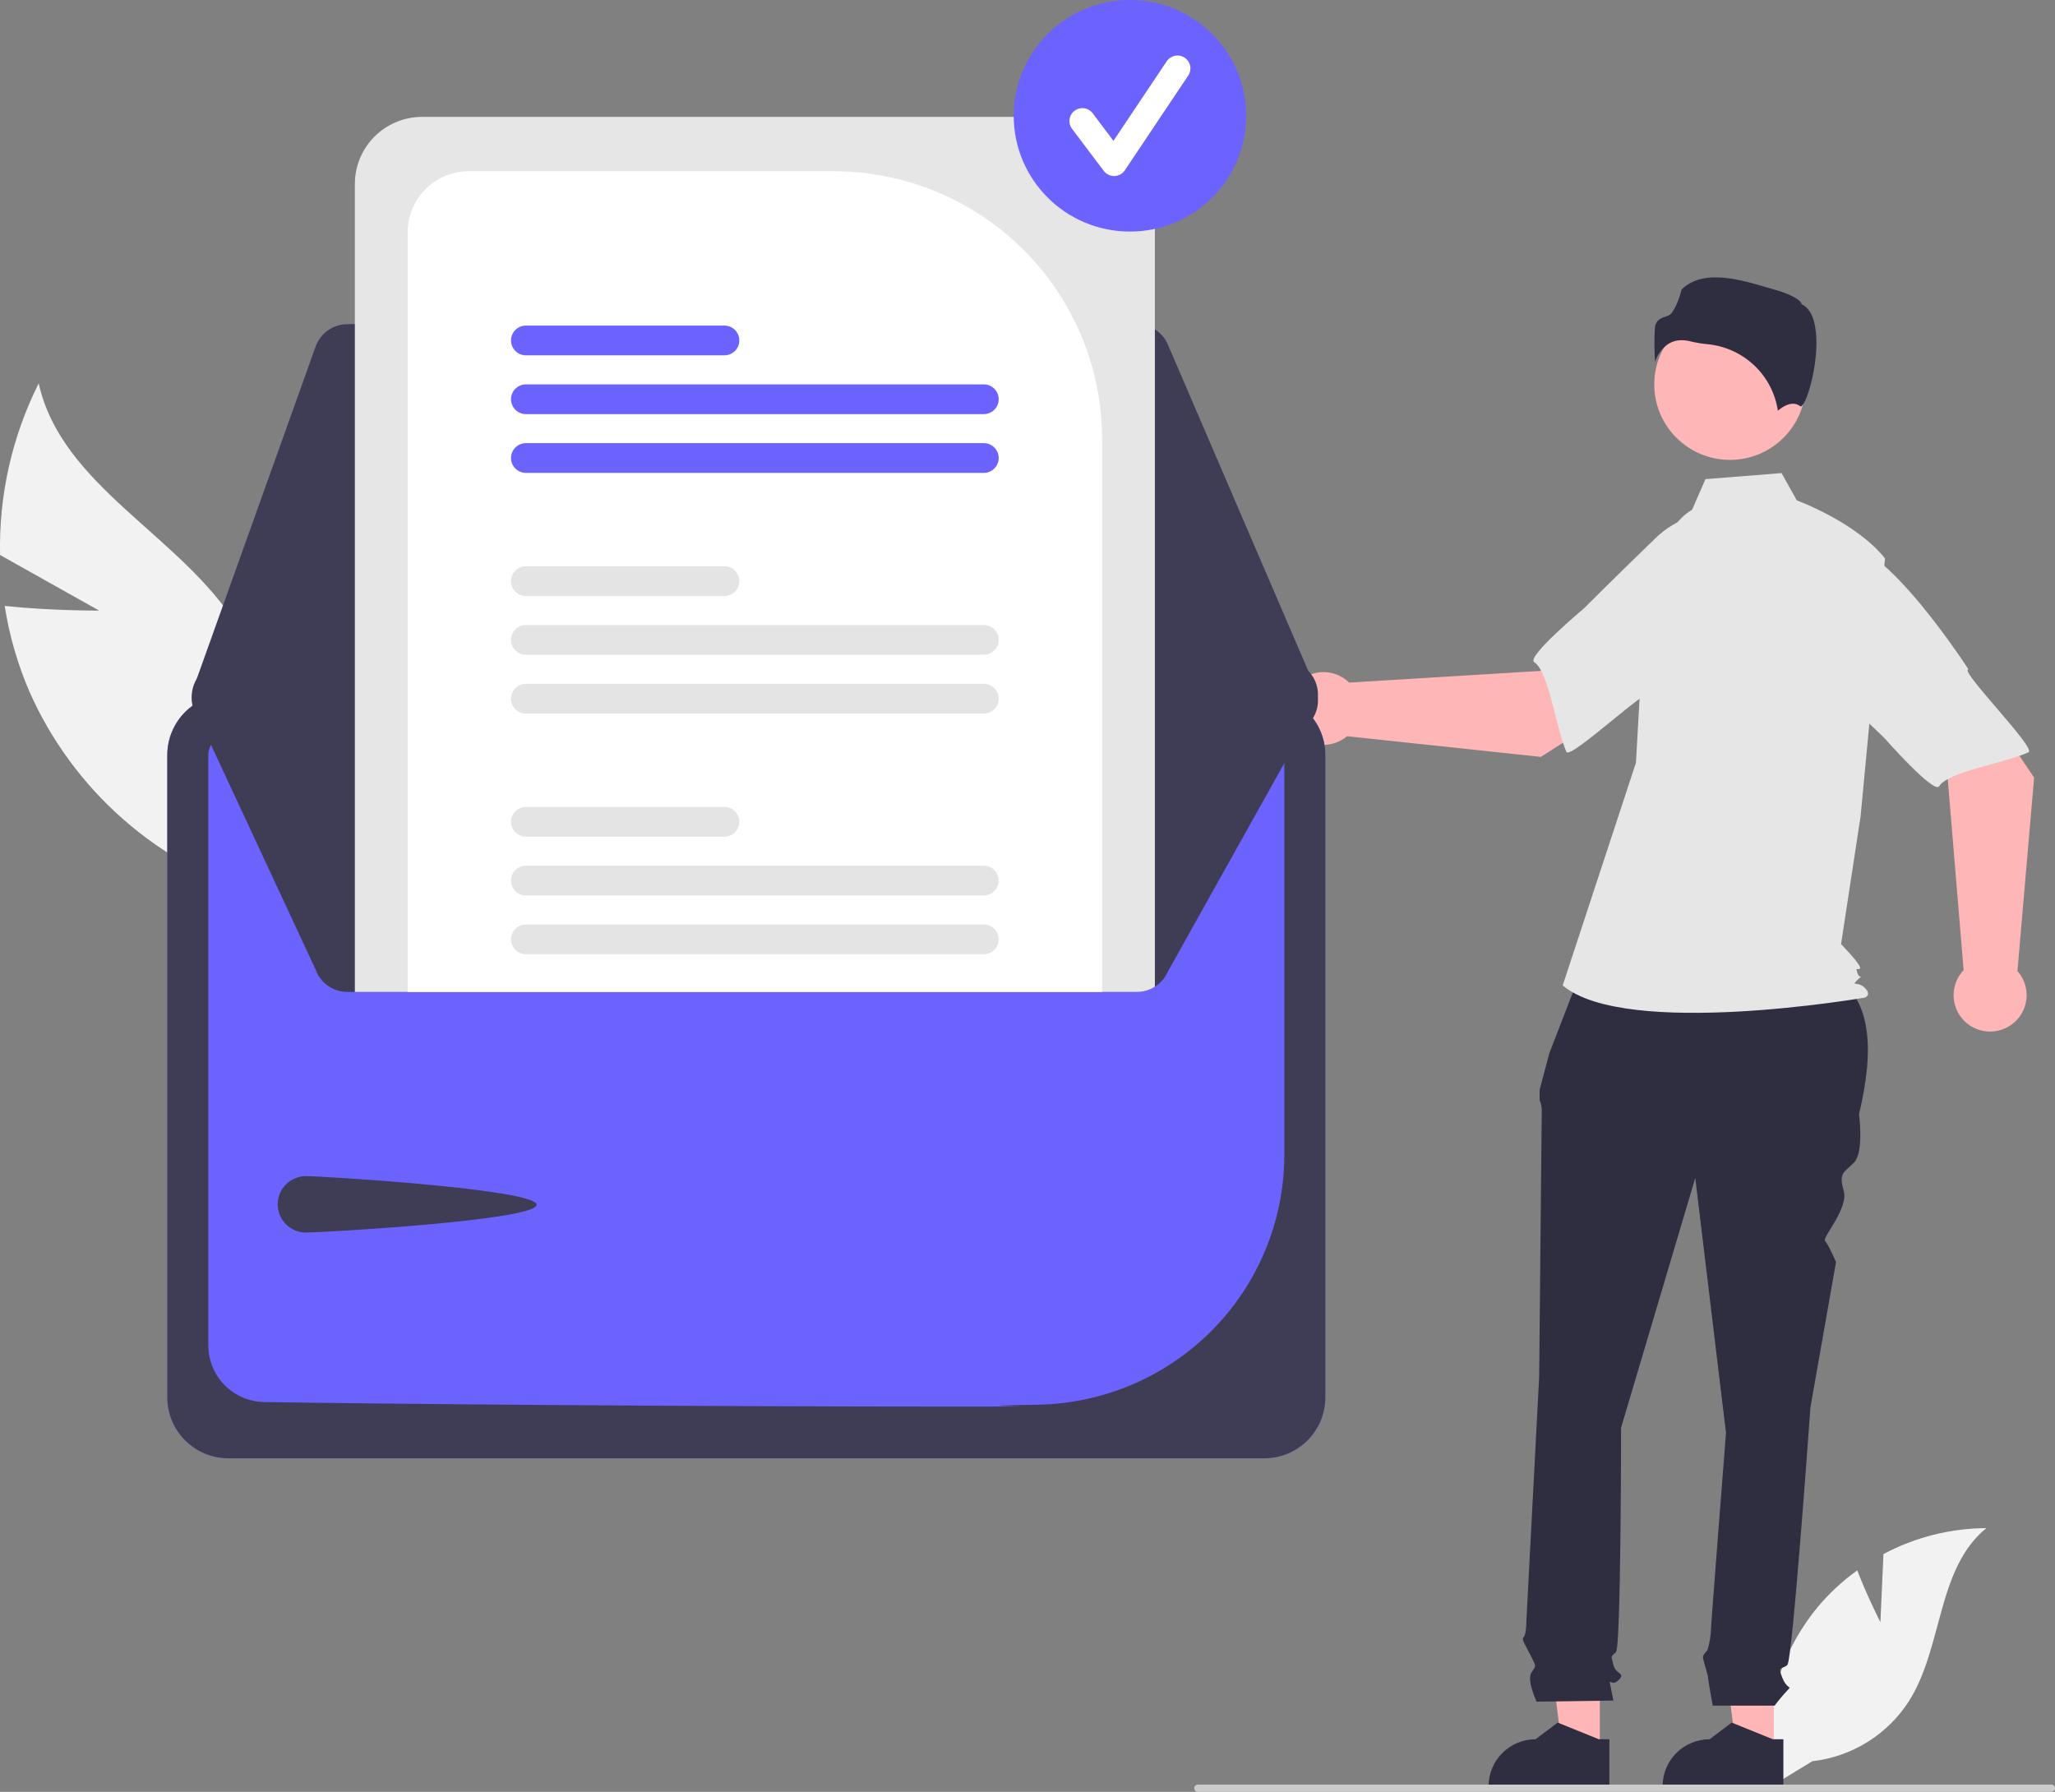 <svg width="445" height="388" viewBox="0 0 445 388" fill="none" xmlns="http://www.w3.org/2000/svg">
<rect x="0" y="0" width="445" height="388" fill="#808080" stroke="none"/>
<g clip-path="url(#clip0_19_24)">
<path d="M21.472 132.219L0.015 120.179C-0.274 107.297 2.597 94.54 8.38 83.015C13.327 105.384 39.361 116.026 51.373 135.557C55.072 141.677 57.342 148.548 58.014 155.661C58.685 162.773 57.742 169.946 55.253 176.646L56.664 193.989C45.575 190.68 35.337 185.015 26.657 177.385C17.976 169.754 11.059 160.34 6.383 149.79C3.818 143.845 2.015 137.603 1.016 131.21C11.02 132.27 21.472 132.219 21.472 132.219Z" fill="#F2F2F2"/>
<path d="M407.194 351.257L407.852 336.519C414.71 332.866 422.361 330.937 430.138 330.898C419.434 339.617 420.772 356.422 413.515 368.146C411.223 371.785 408.139 374.864 404.491 377.155C400.843 379.445 396.724 380.888 392.44 381.377L383.483 386.841C382.254 380.015 382.525 373.004 384.277 366.292C386.029 359.581 389.221 353.327 393.633 347.963C396.138 344.978 399.011 342.319 402.182 340.049C404.328 345.684 407.194 351.257 407.194 351.257Z" fill="#F2F2F2"/>
<path d="M384.115 379.256L376.004 379.255L372.145 348.089L384.116 348.09L384.115 379.256Z" fill="#FFB6B6"/>
<path d="M386.183 387.089L360.031 387.088V386.758C360.031 384.069 361.104 381.489 363.013 379.588C364.921 377.686 367.51 376.617 370.21 376.617L374.988 373.007L383.9 376.618L386.183 376.618L386.183 387.089Z" fill="#2F2E41"/>
<path d="M346.434 379.256L338.323 379.255L334.465 348.089L346.436 348.09L346.434 379.256Z" fill="#FFB6B6"/>
<path d="M348.503 387.089L322.351 387.088V386.758C322.351 384.069 323.423 381.489 325.332 379.588C327.241 377.686 329.83 376.617 332.53 376.617L337.307 373.007L346.22 376.618L348.503 376.618L348.503 387.089Z" fill="#2F2E41"/>
<path d="M342.923 208.868L395.678 210.182C405.698 215.603 405.85 227.337 402.567 241.269C402.567 241.269 403.675 249.55 401.459 251.758C399.242 253.966 398.134 253.966 399.242 257.83C400.35 261.695 394.495 268.006 395.206 268.715C395.917 269.423 397.58 273.288 397.58 273.288L392.039 304.754C392.039 304.754 388.16 359.406 387.051 360.51C385.943 361.614 384.835 360.51 385.943 363.271C387.051 366.031 388.16 364.927 387.051 366.031C386.07 367.085 385.145 368.191 384.281 369.343H370.884C370.884 369.343 369.874 363.823 369.874 363.271C369.874 362.719 368.765 359.406 368.765 358.854C368.765 358.302 369.745 357.326 369.745 357.326C370.083 356.204 370.312 355.052 370.428 353.886C370.428 352.782 373.753 310.274 373.753 310.274L367.103 255.07L351.033 309.17C351.033 309.17 351.033 356.646 349.925 357.75C348.817 358.854 348.817 358.302 349.371 360.51C349.925 362.719 352.142 362.166 350.479 363.823C348.817 365.479 348.263 362.719 348.817 365.479L349.371 368.239L332.747 368.476C332.747 368.476 330.531 363.823 331.639 362.166C332.747 360.51 332.681 360.962 331.329 358.252C329.977 355.542 329.423 354.99 329.977 354.438C330.531 353.886 330.531 350.95 330.531 350.95L333.301 298.129C333.301 298.129 333.856 242.373 333.856 240.717C333.897 239.865 333.74 239.015 333.395 238.234V235.986L335.518 228.02L342.923 208.868Z" fill="#2F2E41"/>
<path d="M374.614 99.584C383.667 99.584 391.005 92.273 391.005 83.254C391.005 74.236 383.667 66.925 374.614 66.925C365.561 66.925 358.223 74.236 358.223 83.254C358.223 92.273 365.561 99.584 374.614 99.584Z" fill="#FFB6B6"/>
<path d="M366.418 110.377C362.887 112.468 360.775 116.311 359.562 120.221C357.317 127.461 355.966 134.946 355.538 142.511L354.257 165.16L338.395 213.386C352.142 224.975 403.817 216.02 403.817 216.02C403.817 216.02 405.403 215.493 403.817 213.913C402.231 212.333 400.686 213.733 402.273 212.152C403.859 210.572 402.765 212.333 402.237 210.752C401.708 209.172 402.237 210.226 402.765 209.699C403.294 209.172 398.672 204.431 398.672 204.431L402.902 176.749L408.19 120.912C401.845 113.01 389.084 108.353 389.084 108.353L385.787 102.44L369.301 103.754L366.418 110.377Z" fill="#E6E6E6"/>
<path d="M364.17 73.671C364.804 73.676 365.436 73.758 366.05 73.916C367.26 74.206 368.49 74.412 369.729 74.531C373.523 74.887 377.089 76.499 379.856 79.11C382.623 81.721 384.432 85.181 384.993 88.937C385.946 88.109 388.113 86.588 389.89 88.002C389.917 88.024 389.932 88.036 389.995 88.006C391.175 87.449 393.269 80.586 393.332 74.544C393.366 71.336 392.859 67.241 390.255 65.944L390.118 65.876L390.082 65.727C389.908 65.006 387.965 63.774 384.587 62.816C378.449 61.074 369.299 57.681 364.146 62.674C363.756 64.358 362.487 67.96 361.206 68.369C359.787 68.821 358.561 69.211 358.368 70.945C358.207 73.413 358.219 75.889 358.403 78.355C358.884 76.846 359.828 75.525 361.102 74.579C362.008 73.971 363.078 73.654 364.17 73.671Z" fill="#2F2E41"/>
<path d="M333.661 163.899L360.437 146.816L346.951 128.957L333.634 145.275L292.143 147.811C291.052 146.736 289.67 146.001 288.167 145.695C286.664 145.389 285.103 145.525 283.676 146.087C282.249 146.65 281.017 147.613 280.131 148.861C279.244 150.109 278.741 151.586 278.683 153.114C278.624 154.642 279.014 156.153 279.803 157.464C280.592 158.775 281.747 159.829 283.127 160.498C284.507 161.166 286.052 161.42 287.575 161.229C289.097 161.037 290.531 160.409 291.701 159.42L333.661 163.899Z" fill="#FFB6B6"/>
<path d="M385.288 122.972C386.842 132.341 357.495 150.232 357.495 150.232C357.495 148.033 339.979 164.635 339.189 162.811C336.942 157.628 335.362 145.35 332.222 143.385C330.427 142.261 343.036 131.704 343.036 131.704C343.036 131.704 349.637 125.079 358.299 116.723C360.704 114.315 363.681 112.553 366.954 111.6C370.226 110.647 373.687 110.535 377.015 111.273C377.015 111.273 383.734 113.602 385.288 122.972Z" fill="#E6E6E6"/>
<path d="M440.476 168.384L422.765 142.077L405.128 155.887L421.786 168.805L425.209 210.077C424.154 211.187 423.445 212.578 423.17 214.082C422.895 215.586 423.065 217.138 423.659 218.547C424.253 219.956 425.247 221.163 426.517 222.02C427.788 222.876 429.282 223.346 430.816 223.372C432.35 223.398 433.859 222.978 435.158 222.164C436.457 221.35 437.49 220.178 438.132 218.789C438.774 217.4 438.996 215.856 438.771 214.343C438.547 212.831 437.886 211.417 436.868 210.272L440.476 168.384Z" fill="#FFB6B6"/>
<path d="M398.309 117.829C407.679 116.083 426.255 144.934 426.255 144.934C424.048 144.981 441.08 162.075 439.267 162.901C434.112 165.249 421.824 167.082 419.919 170.251C418.829 172.064 407.967 159.727 407.967 159.727C407.967 159.727 401.179 153.293 392.61 144.843C390.143 142.498 388.312 139.57 387.286 136.331C386.26 133.092 386.074 129.647 386.744 126.317C386.744 126.317 388.94 119.576 398.309 117.829Z" fill="#E6E6E6"/>
<path d="M445 387.218C445 387.321 444.98 387.423 444.941 387.518C444.902 387.613 444.844 387.699 444.771 387.772C444.698 387.844 444.611 387.902 444.516 387.941C444.421 387.98 444.318 388 444.215 388H259.382C259.174 388 258.974 387.918 258.827 387.771C258.68 387.625 258.597 387.426 258.597 387.218C258.597 387.011 258.68 386.812 258.827 386.666C258.974 386.519 259.174 386.437 259.382 386.437H444.215C444.318 386.436 444.421 386.456 444.516 386.495C444.611 386.535 444.698 386.592 444.771 386.665C444.844 386.737 444.902 386.824 444.941 386.919C444.98 387.014 445 387.116 445 387.218Z" fill="#CCCCCC"/>
<path d="M273.773 150.307H49.452C45.948 150.311 42.588 151.7 40.109 154.169C37.631 156.638 36.237 159.985 36.233 163.477V302.613C36.237 306.105 37.631 309.452 40.109 311.921C42.588 314.39 45.948 315.778 49.452 315.782H273.773C277.278 315.779 280.638 314.39 283.116 311.921C285.594 309.452 286.988 306.105 286.992 302.613V163.477C286.988 159.985 285.594 156.638 283.116 154.169C280.638 151.7 277.278 150.311 273.773 150.307Z" fill="#6C63FF"/>
<path d="M273.773 150.307H49.452C45.948 150.311 42.588 151.7 40.109 154.169C37.631 156.638 36.237 159.985 36.233 163.477V302.613C36.237 306.105 37.631 309.452 40.109 311.921C42.588 314.39 45.948 315.778 49.452 315.782H273.773C277.278 315.779 280.638 314.39 283.116 311.921C285.594 309.452 286.988 306.105 286.992 302.613V163.477C286.988 159.985 285.594 156.638 283.116 154.169C280.638 151.7 277.278 150.311 273.773 150.307ZM278.111 250.251C278.057 264.416 272.433 277.996 262.445 288.077C252.457 298.158 238.901 303.938 224.684 304.177C201.923 304.472 237.278 304.587 209.826 304.587C147.053 304.587 81.597 303.989 57.175 303.602C53.962 303.536 50.902 302.221 48.648 299.938C46.395 297.655 45.127 294.585 45.114 291.383V163.487C45.115 162.34 45.572 161.241 46.385 160.429C47.198 159.618 48.3 159.16 49.451 159.155H273.764C274.915 159.157 276.018 159.612 276.832 160.422C277.647 161.231 278.107 162.329 278.111 163.475V250.251Z" fill="#3F3D56"/>
<path d="M246.159 70.188H75.251C73.739 70.19 72.264 70.657 71.028 71.526C69.792 72.394 68.856 73.621 68.346 75.039L41.95 148.816C41.556 149.917 41.433 151.096 41.592 152.254C41.75 153.413 42.186 154.516 42.861 155.472C43.537 156.428 44.433 157.208 45.474 157.747C46.515 158.287 47.671 158.569 48.845 158.571L278.061 158.976H278.072C279.285 158.976 280.479 158.676 281.547 158.103C282.615 157.53 283.523 156.702 284.191 155.693C284.859 154.684 285.265 153.526 285.373 152.322C285.481 151.119 285.287 149.907 284.809 148.796L252.897 74.614C252.333 73.3 251.394 72.18 250.196 71.393C248.998 70.606 247.594 70.187 246.159 70.188Z" fill="#3F3D56"/>
<path d="M285.403 150.398C285.402 151.388 285.2 152.367 284.809 153.276L252.899 210.379C252.331 211.69 251.39 212.808 250.193 213.593C248.995 214.379 247.593 214.798 246.16 214.8H75.253C73.741 214.799 72.265 214.332 71.028 213.465C69.792 212.597 68.854 211.37 68.343 209.952L41.952 153.256C41.628 152.353 41.487 151.395 41.535 150.437C41.583 149.479 41.821 148.54 42.233 147.674C42.646 146.808 43.226 146.031 43.941 145.388C44.655 144.745 45.489 144.249 46.396 143.927C47.181 143.645 48.009 143.501 48.843 143.5L76.843 143.448L88.271 143.428L238.649 143.165L250.083 143.146L278.063 143.093H278.07C280.015 143.093 281.879 143.863 283.255 145.233C284.63 146.603 285.402 148.461 285.403 150.398Z" fill="#3F3D56"/>
<path d="M66.269 254.676C69.658 254.676 116.198 257.509 116.198 260.886C116.198 264.262 69.658 266.903 66.269 266.903C64.642 266.903 63.081 266.259 61.93 265.112C60.779 263.966 60.133 262.411 60.133 260.789C60.133 259.168 60.779 257.613 61.93 256.466C63.081 255.32 64.642 254.676 66.269 254.676Z" fill="#3F3D56"/>
<path d="M235.516 25.306H91.409C87.547 25.311 83.845 26.841 81.114 29.562C78.383 32.282 76.847 35.971 76.843 39.819V214.8H246.16C247.55 214.804 248.912 214.41 250.083 213.664V39.819C250.079 35.971 248.543 32.282 245.812 29.562C243.081 26.841 239.378 25.311 235.516 25.306Z" fill="#E6E6E6"/>
<path d="M180.513 37.072H101.539C98.022 37.076 94.65 38.469 92.163 40.945C89.676 43.422 88.276 46.781 88.271 50.284V214.8H238.649V94.99C238.631 79.635 232.5 64.914 221.601 54.056C210.703 43.198 195.926 37.09 180.513 37.072Z" fill="white"/>
<path d="M213.03 200.189H113.89C113.033 200.189 112.211 200.529 111.605 201.132C110.999 201.736 110.659 202.555 110.659 203.409C110.659 204.262 110.999 205.081 111.605 205.685C112.211 206.289 113.033 206.628 113.89 206.628H213.03C213.887 206.628 214.708 206.289 215.314 205.685C215.92 205.081 216.261 204.262 216.261 203.409C216.261 202.555 215.92 201.736 215.314 201.132C214.708 200.529 213.887 200.189 213.03 200.189Z" fill="#E4E4E4"/>
<path d="M213.03 187.458H113.89C113.032 187.458 112.209 187.797 111.603 188.401C110.996 189.006 110.655 189.825 110.655 190.68C110.655 191.535 110.996 192.354 111.603 192.958C112.209 193.563 113.032 193.902 113.89 193.902H213.03C213.887 193.902 214.71 193.563 215.317 192.958C215.923 192.354 216.264 191.535 216.264 190.68C216.264 189.825 215.923 189.006 215.317 188.401C214.71 187.797 213.887 187.458 213.03 187.458Z" fill="#E4E4E4"/>
<path d="M156.865 174.732H113.89C113.033 174.732 112.211 175.071 111.605 175.675C110.999 176.279 110.659 177.098 110.659 177.951C110.659 178.805 110.999 179.624 111.605 180.228C112.211 180.831 113.033 181.17 113.89 181.17H156.865C157.722 181.17 158.544 180.831 159.15 180.228C159.756 179.624 160.096 178.805 160.096 177.951C160.096 177.098 159.756 176.279 159.15 175.675C158.544 175.071 157.722 174.732 156.865 174.732Z" fill="#E4E4E4"/>
<path d="M213.03 148.073H113.89C113.032 148.073 112.209 148.412 111.603 149.017C110.996 149.621 110.655 150.441 110.655 151.295C110.655 152.15 110.996 152.969 111.603 153.574C112.209 154.178 113.032 154.518 113.89 154.518H213.03C213.887 154.518 214.71 154.178 215.317 153.574C215.923 152.969 216.264 152.15 216.264 151.295C216.264 150.441 215.923 149.621 215.317 149.017C214.71 148.412 213.887 148.073 213.03 148.073Z" fill="#E4E4E4"/>
<path d="M213.03 135.347H113.89C113.033 135.347 112.211 135.687 111.605 136.29C110.999 136.894 110.659 137.713 110.659 138.567C110.659 139.42 110.999 140.239 111.605 140.843C112.211 141.446 113.033 141.786 113.89 141.786H213.03C213.887 141.786 214.708 141.446 215.314 140.843C215.92 140.239 216.261 139.42 216.261 138.567C216.261 137.713 215.92 136.894 215.314 136.29C214.708 135.687 213.887 135.347 213.03 135.347Z" fill="#E4E4E4"/>
<path d="M156.865 122.615H113.89C113.032 122.615 112.209 122.955 111.603 123.559C110.996 124.164 110.655 124.983 110.655 125.838C110.655 126.693 110.996 127.512 111.603 128.116C112.209 128.721 113.032 129.06 113.89 129.06H156.865C157.723 129.06 158.546 128.721 159.152 128.116C159.759 127.512 160.1 126.693 160.1 125.838C160.1 124.983 159.759 124.164 159.152 123.559C158.546 122.955 157.723 122.615 156.865 122.615Z" fill="#E4E4E4"/>
<path d="M213.03 95.956H113.89C113.032 95.956 112.209 96.296 111.603 96.9C110.996 97.504 110.655 98.324 110.655 99.178C110.655 100.033 110.996 100.853 111.603 101.457C112.209 102.061 113.032 102.401 113.89 102.401H213.03C213.887 102.401 214.71 102.061 215.317 101.457C215.923 100.853 216.264 100.033 216.264 99.178C216.264 98.324 215.923 97.504 215.317 96.9C214.71 96.296 213.887 95.956 213.03 95.956Z" fill="#6C63FF"/>
<path d="M213.03 83.231H113.89C113.032 83.231 112.209 83.57 111.603 84.174C110.996 84.779 110.655 85.599 110.655 86.453C110.655 87.308 110.996 88.127 111.603 88.732C112.209 89.336 113.032 89.675 113.89 89.675H213.03C213.887 89.675 214.71 89.336 215.317 88.732C215.923 88.127 216.264 87.308 216.264 86.453C216.264 85.599 215.923 84.779 215.317 84.174C214.71 83.57 213.887 83.231 213.03 83.231Z" fill="#6C63FF"/>
<path d="M156.865 70.499H113.89C113.032 70.499 112.209 70.838 111.603 71.443C110.996 72.047 110.655 72.867 110.655 73.721C110.655 74.576 110.996 75.395 111.603 76C112.209 76.604 113.032 76.944 113.89 76.944H156.865C157.723 76.944 158.546 76.604 159.152 76C159.759 75.395 160.1 74.576 160.1 73.721C160.1 72.867 159.759 72.047 159.152 71.443C158.546 70.838 157.723 70.499 156.865 70.499Z" fill="#6C63FF"/>
<path d="M244.681 50.143C258.579 50.143 269.847 38.918 269.847 25.072C269.847 11.225 258.579 0 244.681 0C230.782 0 219.515 11.225 219.515 25.072C219.515 38.918 230.782 50.143 244.681 50.143Z" fill="#6C63FF"/>
<path d="M241.247 38.12C240.813 38.12 240.384 38.019 239.996 37.825C239.607 37.632 239.269 37.351 239.008 37.004L232.143 27.884C231.921 27.591 231.759 27.258 231.667 26.902C231.575 26.547 231.554 26.177 231.606 25.814C231.657 25.451 231.78 25.101 231.968 24.786C232.155 24.47 232.403 24.194 232.698 23.974C232.993 23.754 233.328 23.594 233.685 23.503C234.041 23.412 234.413 23.392 234.777 23.445C235.142 23.497 235.492 23.621 235.809 23.808C236.125 23.996 236.401 24.244 236.622 24.538L241.113 30.504L252.65 13.264C253.062 12.649 253.702 12.222 254.43 12.077C255.158 11.932 255.914 12.081 256.532 12.491C257.15 12.901 257.578 13.539 257.724 14.264C257.87 14.99 257.72 15.743 257.308 16.358L243.577 36.878C243.329 37.249 242.994 37.556 242.603 37.771C242.211 37.987 241.773 38.107 241.325 38.119C241.299 38.12 241.273 38.12 241.247 38.12Z" fill="white"/>
</g>
<defs>
<clipPath id="clip0_19_24">
<rect width="445" height="388" fill="white"/>
</clipPath>
</defs>
</svg>
